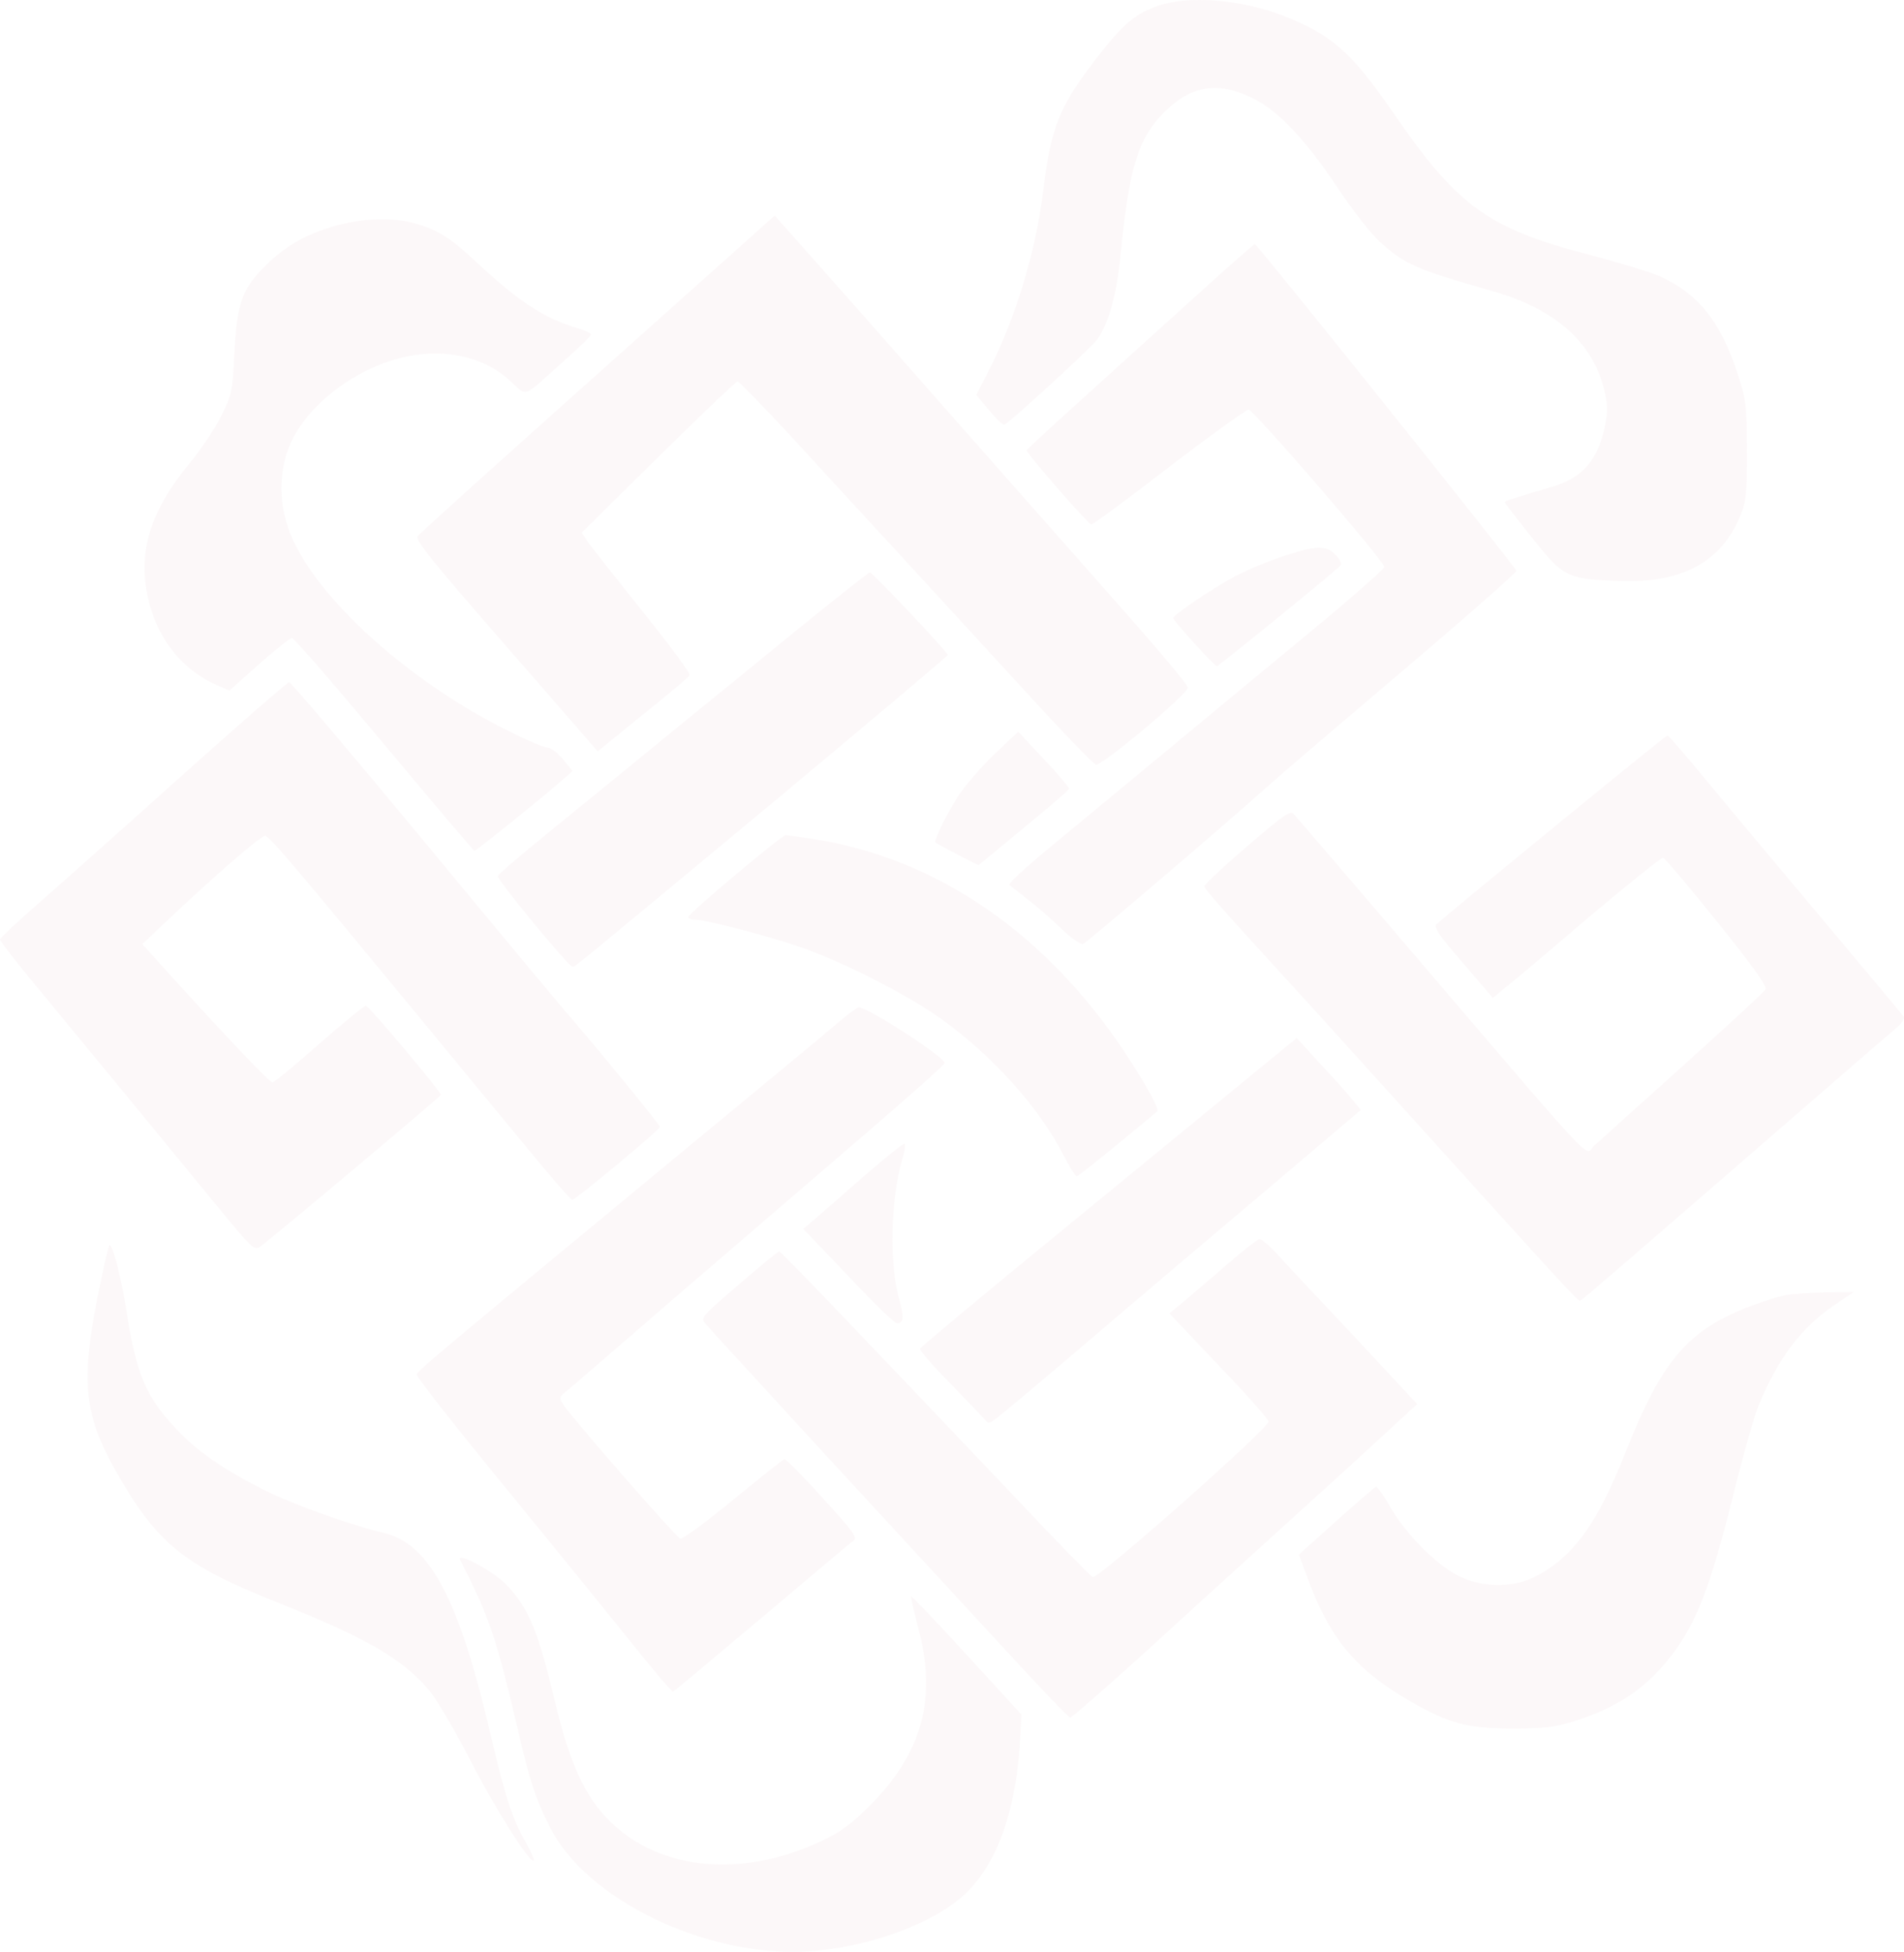 <svg width="478" height="490" viewBox="0 0 478 490" fill="none" xmlns="http://www.w3.org/2000/svg">
<path d="M290.818 1.425C285.24 3.311 282.019 5.982 276.128 13.523C265.994 26.485 263.873 31.591 261.909 47.852C260.023 63.249 254.917 80.061 248.083 93.337L245.098 99.15L248.318 102.999C250.047 105.12 251.775 106.77 252.168 106.613C253.503 106.063 273.928 87.366 275.499 85.167C278.327 81.16 280.291 74.012 281.234 64.82C283.433 42.118 285.633 34.812 292.389 28.056C299.066 21.457 305.822 20.358 314.542 24.678C320.826 27.742 327.739 35.048 335.595 46.831C339.444 52.644 344.236 58.772 346.514 60.814C352.72 66.392 355.627 67.649 374.638 73.069C390.192 77.468 399.619 85.717 402.604 97.421C403.625 101.349 403.704 103.156 402.997 106.534C401.268 115.411 397.419 119.889 389.799 122.167C380.372 124.916 377.78 125.78 377.78 126.095C377.78 126.33 380.844 130.258 384.536 134.893C392.391 144.791 393.255 145.263 405.275 145.812C421.929 146.677 432.062 141.413 437.012 129.237C438.426 125.78 438.583 123.659 438.583 113.054C438.504 101.585 438.426 100.485 436.069 93.337C431.827 80.61 426.328 73.776 416.901 69.455C414.544 68.356 406.453 65.92 398.99 63.956C373.538 57.358 365.918 51.78 349.814 28.37C339.209 12.973 334.259 8.653 321.926 3.861C311.478 -0.146 298.359 -1.167 290.818 1.425Z" fill="#B25367" fill-opacity="0.04"/>
<path d="M188.852 59.163C185.866 61.834 165.834 79.745 144.467 98.834C123.1 117.923 105.267 134.027 104.875 134.577C104.089 135.677 108.724 141.255 136.611 173.149C141.168 178.412 146.038 183.989 147.452 185.639L150.045 188.624L161.357 179.433C167.641 174.406 172.905 170.006 173.14 169.535C173.454 169.142 168.034 161.836 161.2 153.352C154.365 144.79 148.159 136.934 147.374 135.756L146.038 133.713L165.285 114.702C175.811 104.333 184.767 95.77 185.159 95.77C185.552 95.77 191.444 101.898 198.357 109.282C205.191 116.745 216.504 129.078 223.495 136.62C230.408 144.161 244.705 159.715 255.232 171.185C265.68 182.654 274.635 192.002 275.185 192.002C276.992 192.002 298.438 174.013 298.202 172.599C298.124 171.892 291.839 164.35 284.298 155.788C276.756 147.225 263.637 132.378 255.232 122.872C246.826 113.367 229.701 93.963 217.289 79.823C204.799 65.683 194.508 54.135 194.508 54.135C194.429 54.135 191.915 56.413 188.852 59.163Z" fill="#B25367" fill-opacity="0.04"/>
<path d="M84.92 56.492C77.3 58.534 71.958 61.519 66.852 66.468C60.724 72.517 59.546 75.974 58.839 88.464C58.367 98.362 58.21 99.148 55.461 104.568C53.89 107.711 50.276 113.131 47.37 116.588C37.707 128.371 34.565 138.583 37.157 150.131C39.357 160.108 45.563 168.042 54.204 171.891L57.582 173.384L64.966 166.785C69.051 163.172 72.822 160.186 73.293 160.186C73.843 160.186 84.213 172.206 96.467 186.896C108.722 201.586 118.935 213.605 119.092 213.605C119.563 213.605 136.06 200.329 140.773 196.165L143.759 193.573L141.323 190.588C139.988 189.017 138.26 187.681 137.474 187.681C136.688 187.681 132.918 186.11 129.068 184.225C101.338 170.792 76.278 147.382 71.801 130.806C69.837 123.658 70.465 116.116 73.45 110.224C78.085 101.112 89.004 92.863 100.16 89.957C110.765 87.207 121.056 89.25 127.89 95.456C132.603 99.698 130.718 100.326 141.873 90.35C145.487 87.129 148.393 84.301 148.393 83.987C148.393 83.672 146.901 82.965 145.094 82.415C136.688 79.98 130.168 75.659 119.72 65.918C113.2 59.791 110.136 57.827 104.48 56.178C98.903 54.528 91.99 54.685 84.92 56.492Z" fill="#B25367" fill-opacity="0.04"/>
<path d="M298.831 75.581C290.111 83.437 277.385 94.985 270.55 101.191C263.637 107.397 257.903 112.739 257.745 113.053C257.51 113.603 272.985 131.357 273.928 131.671C274.242 131.828 282.962 125.386 293.332 117.373C303.701 109.439 312.735 102.919 313.442 102.84C314.699 102.84 347.536 140.862 347.536 142.354C347.536 142.826 339.052 150.289 328.682 158.851C318.313 167.414 302.051 180.847 292.625 188.703C283.119 196.559 270.315 207.164 264.03 212.348C257.824 217.455 253.032 221.854 253.425 222.168C253.739 222.482 255.86 224.053 257.981 225.782C260.181 227.431 263.951 230.731 266.387 233.087C268.822 235.444 271.257 237.172 271.886 237.015C272.907 236.544 307.393 207.164 318.234 197.423C321.533 194.438 337.009 181.24 352.563 168.043C368.118 154.845 380.765 143.69 380.687 143.297C380.451 142.276 315.563 61.206 315.013 61.284C314.778 61.284 307.472 67.726 298.831 75.581Z" fill="#B25367" fill-opacity="0.04"/>
<path d="M321.612 139.841C317.763 141.098 312.264 143.454 309.436 145.026C304.172 147.854 294.51 154.452 294.51 155.159C294.51 155.788 304.879 167.257 305.508 167.257C305.9 167.257 334.338 144.161 336.459 142.04C336.93 141.648 336.538 140.626 335.359 139.369C332.924 136.777 330.41 136.856 321.612 139.841Z" fill="#B25367" fill-opacity="0.04"/>
<path d="M199.77 158.381C189.872 166.472 177.853 176.292 173.061 180.141C168.269 184.069 157.9 192.553 149.887 199.073C130.719 214.627 125.299 219.184 124.985 219.969C124.67 220.755 142.738 242.672 143.681 242.672C144.467 242.672 141.56 245.029 195.764 200.016C218.938 180.691 237.949 164.665 237.949 164.43C237.949 163.723 219.017 143.691 218.388 143.691C218.074 143.691 209.747 150.29 199.77 158.381Z" fill="#B25367" fill-opacity="0.04"/>
<path d="M45.092 195.224C30.402 208.421 14.22 222.797 9.192 227.196C4.164 231.595 0.001 235.523 0.001 235.837C-0.078 236.23 4.793 242.436 10.763 249.585C24.039 265.689 40.222 285.328 53.655 301.746C63.789 314.08 63.789 314.08 65.596 312.744C69.602 309.759 110.609 275.273 110.687 274.88C110.687 274.016 92.619 252.491 91.834 252.491C91.441 252.491 86.099 256.812 80.129 262.075C74.08 267.417 68.817 271.738 68.424 271.738C67.638 271.738 57.74 261.29 42.736 244.793L35.744 237.016L40.379 232.617C54.205 219.498 65.596 209.678 66.617 209.835C67.795 210.071 75.258 218.948 108.723 259.561C116.186 268.595 126.948 281.714 132.683 288.627C138.339 295.54 143.288 301.196 143.681 301.196C144.545 301.196 165.677 283.6 165.677 282.893C165.677 282.343 149.337 262.389 141.01 252.806C139.675 251.234 123.885 232.302 105.974 210.621C88.063 189.018 73.059 171.264 72.587 171.264C72.195 171.264 59.782 182.026 45.092 195.224Z" fill="#B25367" fill-opacity="0.04"/>
<path d="M249.575 189.41C246.275 192.552 242.269 197.266 240.541 199.858C237.399 204.886 234.335 211.092 234.885 211.563C235.042 211.642 237.556 213.056 240.384 214.548L245.647 217.219L256.881 207.95C263.087 202.843 268.271 198.444 268.35 198.051C268.507 197.737 265.679 194.359 262.065 190.589L255.624 183.676L249.575 189.41Z" fill="#B25367" fill-opacity="0.04"/>
<path d="M389.956 207.792C374.402 220.519 361.204 231.438 360.654 231.988C359.869 232.773 361.126 234.659 367.253 241.729L374.794 250.527L377.622 248.17C379.272 246.914 388.699 238.979 398.597 230.495C408.574 222.09 417.058 215.255 417.529 215.334C418.001 215.491 424.128 222.718 431.12 231.438C440.075 242.593 443.689 247.621 443.217 248.406C442.903 249.035 433.398 257.754 422.164 267.888C410.931 277.943 401.032 286.899 400.168 287.684C397.576 290.041 403.232 296.09 347.221 230.495C335.359 216.669 325.304 204.886 324.754 204.336C323.968 203.393 321.847 204.886 313.049 212.506C307.157 217.533 302.365 222.09 302.365 222.482C302.365 223.189 306.607 227.981 324.361 247.385C328.132 251.47 341.408 266.16 353.898 279.986C391.92 322.092 396.162 326.727 396.712 326.57C397.262 326.334 408.809 316.358 454.451 276.765C464.82 267.731 474.483 259.404 475.897 258.226C477.311 257.047 478.254 255.712 477.939 255.241C477.704 254.848 468.748 244.164 458.143 231.516C447.538 218.869 434.34 203.158 428.92 196.559C423.5 189.96 418.865 184.618 418.629 184.618C418.393 184.618 405.51 195.066 389.956 207.792Z" fill="#B25367" fill-opacity="0.04"/>
<path d="M184.608 219.655C178.088 225.076 172.746 229.868 172.746 230.261C172.746 230.575 173.61 230.889 174.631 230.889C177.224 230.889 193.171 235.052 201.498 237.959C211.946 241.651 227.971 249.821 236.298 255.791C249.26 265.14 260.808 277.944 267.014 290.042C268.507 292.949 269.999 295.305 270.313 295.305C270.706 295.305 279.505 288.235 290.503 279.044C291.131 278.573 288.146 272.995 282.961 265.061C262.851 234.345 235.042 215.256 203.619 210.543C200.555 210.071 197.649 209.679 197.177 209.679C196.784 209.679 191.128 214.156 184.608 219.655Z" fill="#B25367" fill-opacity="0.04"/>
<path d="M210.847 256.341C208.726 258.226 189.244 274.33 167.641 292.163C106.917 342.36 104.796 344.167 104.639 345.11C104.481 345.581 114.537 358.386 127.027 373.626C139.439 388.787 153.815 406.541 159 412.983C164.184 419.503 168.662 424.766 168.976 424.688C169.212 424.609 179.267 416.203 191.286 406.07C203.306 395.936 213.597 387.216 214.304 386.745C215.325 385.959 214.068 384.309 206.448 375.982C201.577 370.562 197.257 366.241 196.943 366.32C196.628 366.32 190.894 370.955 184.138 376.454C177.382 382.031 171.412 386.431 170.783 386.273C169.841 386.038 144.153 356.658 141.482 352.73C140.303 350.923 140.303 350.766 142.267 349.195C143.367 348.331 155.7 337.647 169.683 325.549C183.667 313.53 204.563 295.54 216.189 285.564C227.737 275.666 237.164 267.26 237.164 266.867C237.164 265.375 217.76 252.806 215.561 252.884C215.168 252.963 213.047 254.455 210.847 256.341Z" fill="#B25367" fill-opacity="0.04"/>
<path d="M313.755 270.246C307.235 275.588 286.103 292.949 266.621 308.896C247.218 324.764 231.114 338.197 230.956 338.59C230.878 339.061 234.334 343.068 238.812 347.545C243.211 352.102 247.139 356.187 247.453 356.658C247.768 357.208 248.396 357.286 249.024 356.894C250.124 356.265 261.672 346.603 280.761 330.263C286.417 325.471 302.364 311.881 316.347 300.097L341.643 278.651L339.286 275.823C338.029 274.174 334.337 270.167 331.195 266.789L325.539 260.583L313.755 270.246Z" fill="#B25367" fill-opacity="0.04"/>
<path d="M217.132 295.069C211.947 299.625 206.37 304.496 204.72 305.91L201.656 308.502L212.968 320.364C219.096 326.884 224.595 332.226 225.145 332.226C226.873 332.226 227.03 330.655 225.773 326.334C223.181 317.379 223.574 300.882 226.559 290.905C227.109 289.02 227.344 287.292 227.109 287.135C226.794 286.977 222.317 290.591 217.132 295.069Z" fill="#B25367" fill-opacity="0.04"/>
<path d="M307.471 317.929C303.15 321.7 298.201 325.863 296.551 327.277L293.566 329.713L305.978 342.832C312.891 349.98 318.469 356.343 318.469 356.893C318.469 358.621 275.498 396.643 274.32 395.936C273.77 395.7 265.05 386.745 255.073 376.14C212.103 330.891 196.077 314.158 195.606 314.158C195.37 314.158 190.736 317.929 185.472 322.485C175.888 330.734 175.81 330.812 177.224 332.462C178.009 333.405 191.05 347.545 206.133 364.042C221.294 380.46 241.405 402.299 250.831 412.511C260.258 422.802 268.271 431.208 268.664 431.208C269.057 431.208 277.226 424.059 286.889 415.339C296.473 406.541 311.948 392.479 321.218 384.074C330.488 375.668 342.114 365.142 346.906 360.664L355.783 352.494L339.915 335.447C331.116 326.099 322.396 316.829 320.511 314.708C318.626 312.666 316.662 311.016 316.191 311.095C315.719 311.095 311.791 314.158 307.471 317.929Z" fill="#B25367" fill-opacity="0.04"/>
<path d="M24.353 326.256C20.347 346.995 21.211 355.4 28.988 369.148C39.436 387.608 46.035 392.95 70.23 402.534C91.99 411.175 101.417 416.674 107.937 424.609C109.901 427.044 114.458 434.899 118.15 442.048C124.356 454.146 133.076 467.972 134.018 467.108C134.175 466.872 133.311 464.83 131.976 462.473C128.598 456.581 126.791 451.004 123.177 435.528C115.243 401.434 107.859 387.53 96.39 384.859C88.612 383.052 73.373 377.632 66.381 374.097C56.09 368.912 49.334 364.277 43.992 358.464C36.529 350.53 34.173 344.716 31.738 329.084C30.48 320.914 28.36 312.587 27.495 312.587C27.26 312.587 25.846 318.793 24.353 326.256Z" fill="#B25367" fill-opacity="0.04"/>
<path d="M448.088 325.156C446.36 325.549 442.589 326.727 439.683 327.827C423.814 333.797 417.294 341.339 408.024 364.749C400.876 382.895 394.67 391.222 385.007 396.014C379.508 398.685 371.731 398.528 365.997 395.543C360.341 392.636 352.878 385.016 349.028 378.339C347.379 375.432 345.729 373.154 345.415 373.233C345.101 373.39 340.623 377.239 335.438 381.874L326.09 390.28L327.975 395.386C333.788 411.49 340.466 419.424 354.763 427.515C363.954 432.7 368.432 433.878 379.351 433.957C387.521 433.957 390.192 433.643 395.063 432.15C406.296 428.615 413.523 423.666 419.886 415.261C425.935 407.169 429.235 398.685 434.812 376.611C437.483 365.77 440.547 355.008 441.568 352.651C446.596 340.632 452.409 333.012 461.05 327.277L465.371 324.371L458.301 324.449C454.373 324.528 449.817 324.842 448.088 325.156Z" fill="#B25367" fill-opacity="0.04"/>
<path d="M115.558 391.693C122.942 406.147 124.513 410.782 130.405 435.92C132.998 447.075 134.49 451.632 138.025 458.623C147.059 476.848 177.146 491.381 202.599 489.889C217.917 489.025 234.493 482.897 242.427 475.356C250.597 467.5 255.31 453.91 256.174 435.371L256.41 430.421L242.741 415.496C235.2 407.247 228.915 400.648 228.758 400.806C228.601 400.963 229.387 404.419 230.486 408.504C235.278 426.415 231.586 440.005 218.389 453.281C213.832 457.838 211.004 459.959 206.291 462.158C186.338 471.585 165.52 469.621 153.03 457.131C146.824 451.003 143.053 442.676 139.439 427.672C135.197 409.761 132.84 403.869 127.263 397.978C124.042 394.521 114.38 389.336 115.558 391.693Z" fill="#B25367" fill-opacity="0.04"/>
</svg>
